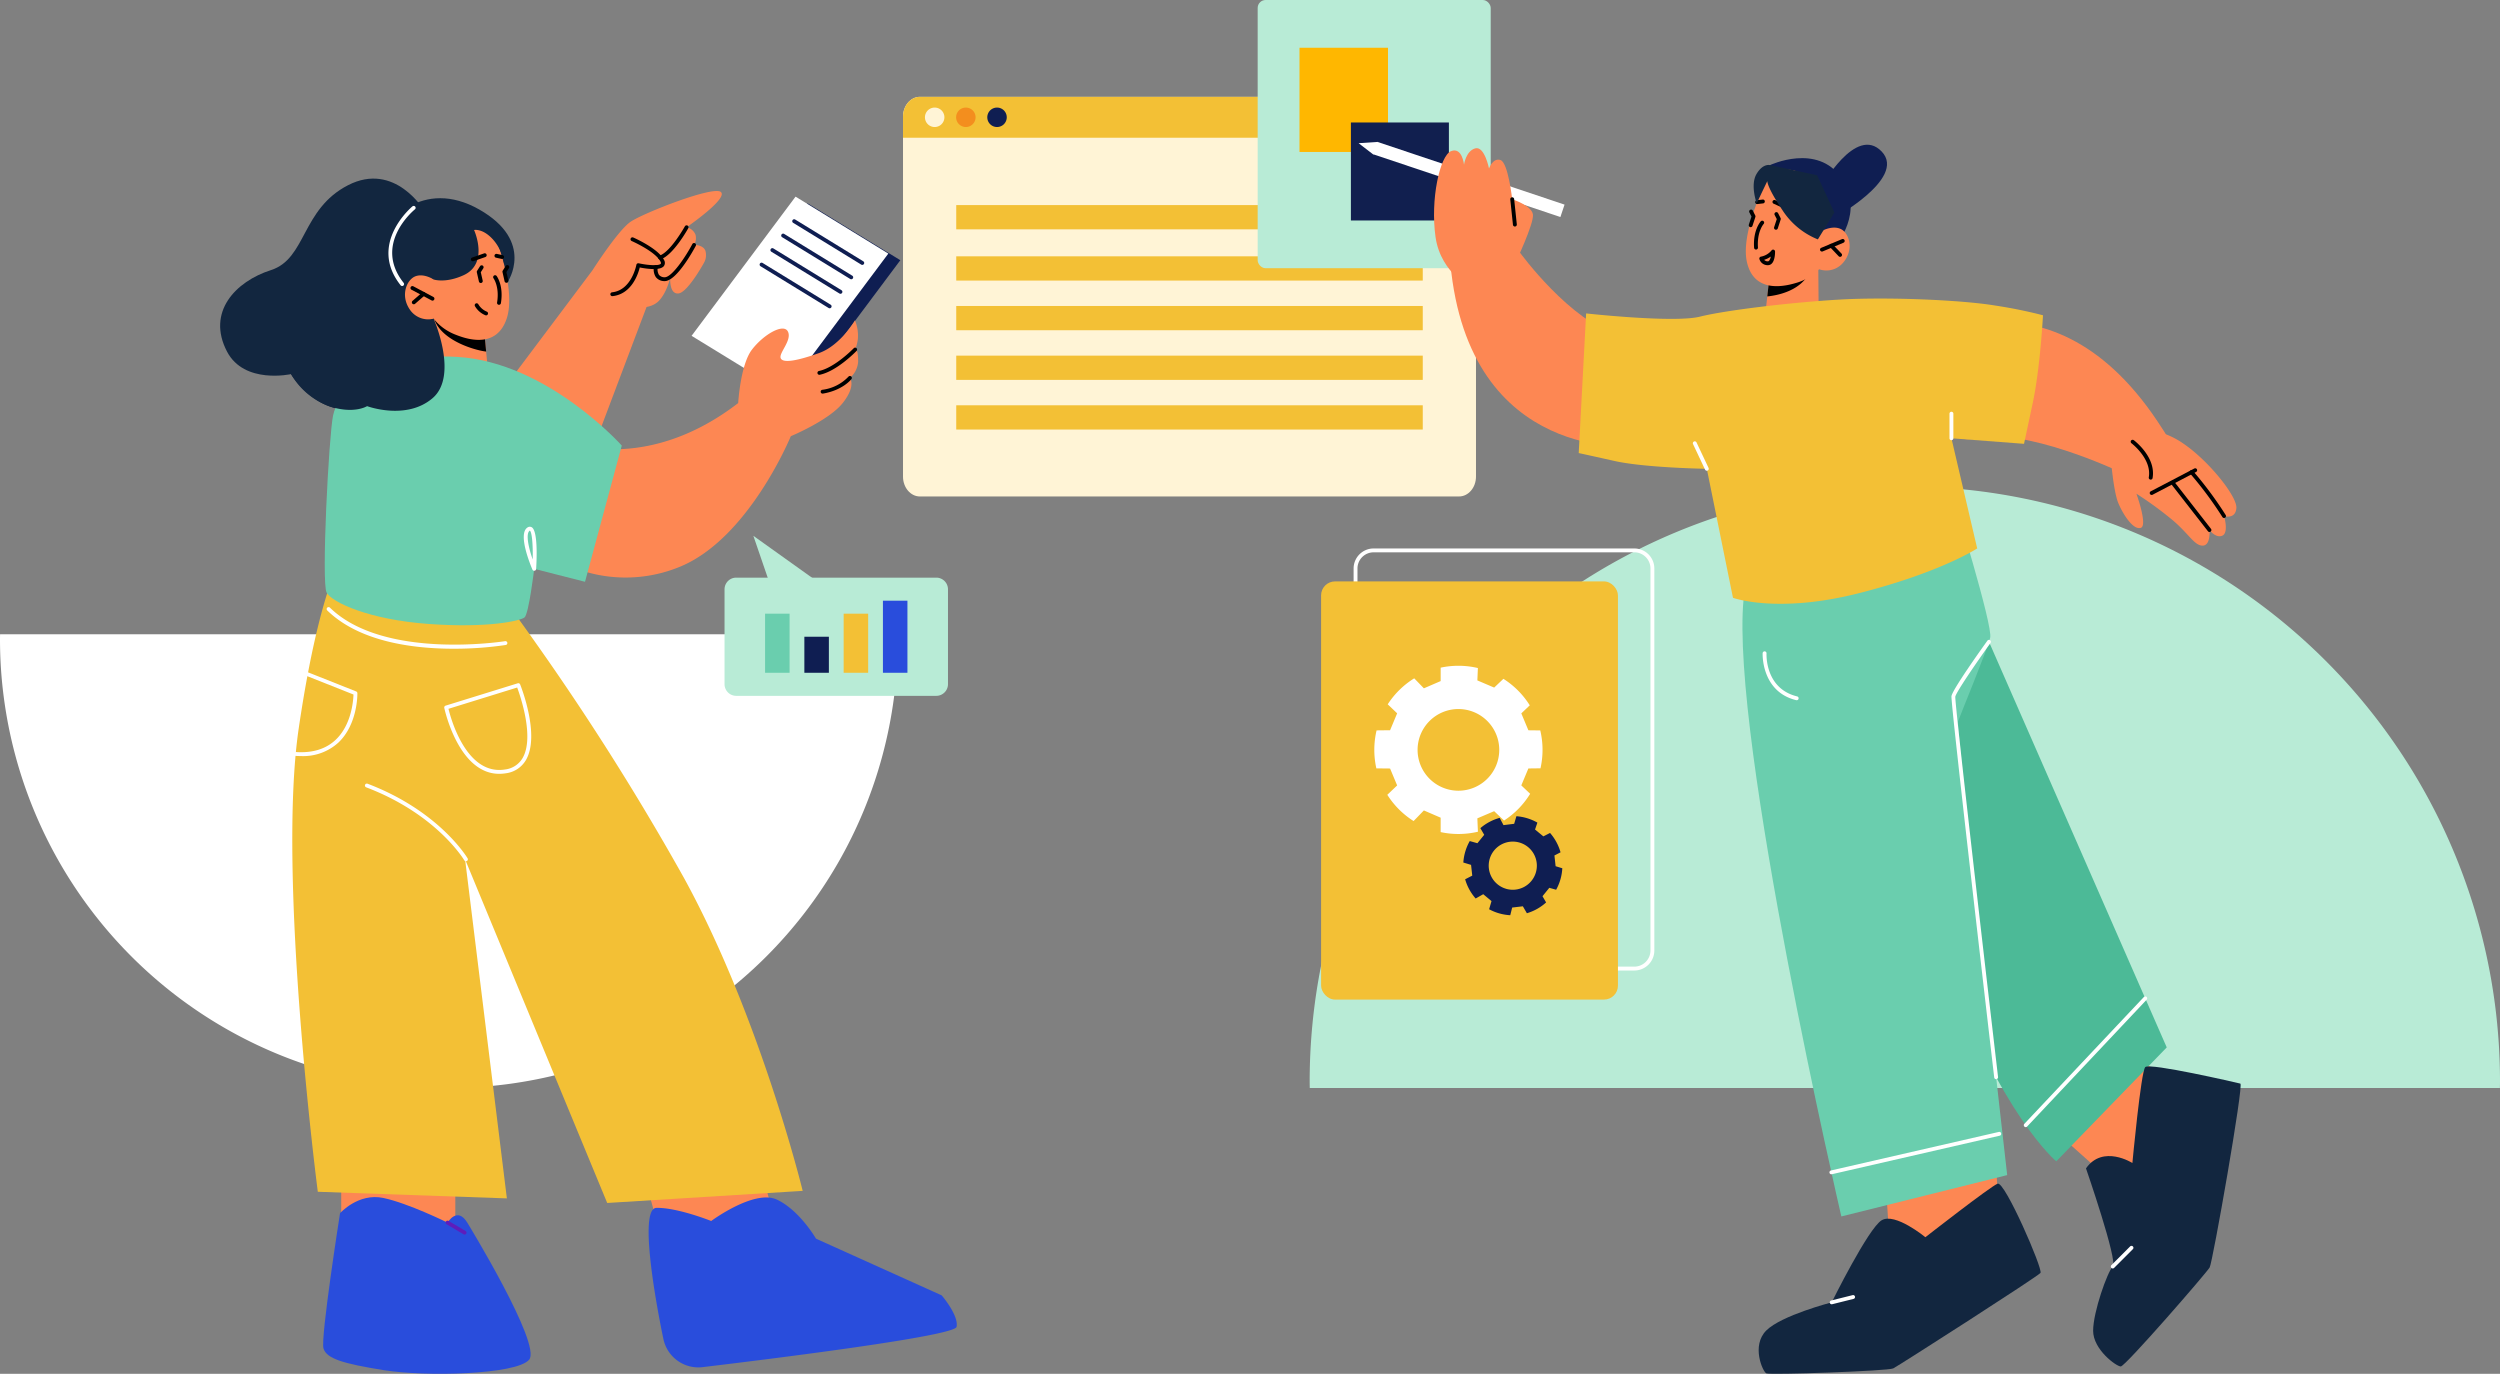 <svg xmlns="http://www.w3.org/2000/svg" xmlns:xlink="http://www.w3.org/1999/xlink" width="610" height="335.201" viewBox="0 0 610 335.201">
  <rect x="0" y="0" width="610" height="335.201" fill="#808080" stroke="none"/>
  <defs>
    <clipPath id="clip-path">
      <rect id="Rectángulo_305296" data-name="Rectángulo 305296" width="290.444" height="146.766" fill="#b8ebd6"/>
    </clipPath>
    <clipPath id="clip-path-2">
      <rect id="Rectángulo_305297" data-name="Rectángulo 305297" width="219.063" height="110.697" fill="#fff"/>
    </clipPath>
  </defs>
  <g id="Grupo_922886" data-name="Grupo 922886" transform="translate(-248.5 -1738.114)">
    <g id="Grupo_922881" data-name="Grupo 922881" transform="translate(858.5 2003.579) rotate(180)" clip-path="url(#clip-path)">
      <path id="Trazado_607560" data-name="Trazado 607560" d="M145.222,146.766A145.221,145.221,0,0,1,0,1.545C0,1.029.014.516.02,0h290.4c.006.516.02,1.029.02,1.545A145.221,145.221,0,0,1,145.222,146.766" transform="translate(0 0)" fill="#b8ebd6"/>
    </g>
    <g id="Grupo_922885" data-name="Grupo 922885" transform="translate(248.5 1892.882)" clip-path="url(#clip-path-2)">
      <path id="Trazado_607561" data-name="Trazado 607561" d="M109.532,110.7A109.531,109.531,0,0,1,0,1.165C0,.776.011.389.015,0H219.048c0,.389.015.776.015,1.165A109.531,109.531,0,0,1,109.532,110.7" transform="translate(0 0)" fill="#fff"/>
    </g>
    <g id="Grupo_922880" data-name="Grupo 922880" transform="translate(302.215 1738.114)">
      <g id="Grupo_922762" data-name="Grupo 922762" transform="translate(268.631 133.824)">
        <g id="Grupo_922758" data-name="Grupo 922758" transform="translate(7.933)">
          <path id="Trazado_607469" data-name="Trazado 607469" d="M614.881-71.416H551.265a4.886,4.886,0,0,1-4.881-4.881v-93.219a4.886,4.886,0,0,1,4.881-4.881h63.616a4.888,4.888,0,0,1,4.883,4.881V-76.3A4.888,4.888,0,0,1,614.881-71.416ZM551.265-173.453a3.941,3.941,0,0,0-3.936,3.936V-76.3a3.941,3.941,0,0,0,3.936,3.936h63.616a3.94,3.94,0,0,0,3.936-3.936v-93.219a3.94,3.94,0,0,0-3.936-3.936Z" transform="translate(-546.384 174.398)" fill="#fff"/>
        </g>
        <g id="Grupo_922759" data-name="Grupo 922759" transform="translate(0 8.038)">
          <rect id="Rectángulo_305281" data-name="Rectángulo 305281" width="72.434" height="102.037" rx="3.405" transform="translate(72.434 102.037) rotate(180)" fill="#f3c035"/>
        </g>
        <g id="Grupo_922760" data-name="Grupo 922760" transform="translate(12.986 28.624)">
          <path id="Trazado_607470" data-name="Trazado 607470" d="M590.833-127.268a20.48,20.48,0,0,0,.5-4.5,20.5,20.5,0,0,0-.552-4.748l-2.9-.031-1.725-4.126,2.064-1.964a20.6,20.6,0,0,0-6.432-6.47l-2.255,2.14-4.1-1.751.127-3.018a20.492,20.492,0,0,0-4.747-.553,20.445,20.445,0,0,0-4.336.461v3.271l-4.093,1.769-2.359-2.438a20.561,20.561,0,0,0-6.466,6.344l2.3,2.193-1.725,4.128-3.293.036a20.556,20.556,0,0,0-.554,4.757,20.506,20.506,0,0,0,.5,4.513l3.347.034,1.725,4.128-2.4,2.287a20.6,20.6,0,0,0,6.412,6.405l2.51-2.592,4.093,1.77v3.517a20.446,20.446,0,0,0,4.336.461,20.572,20.572,0,0,0,4.757-.554l-.137-3.264,4.1-1.748,2.409,2.287a20.567,20.567,0,0,0,6.373-6.528l-2.158-2.052,1.725-4.129Zm-20.023,5.463a9.963,9.963,0,0,1-9.964-9.964,9.963,9.963,0,0,1,9.964-9.962,9.962,9.962,0,0,1,9.962,9.962A9.963,9.963,0,0,1,570.81-121.805Z" transform="translate(-550.287 152.29)" fill="#fff"/>
        </g>
        <g id="Grupo_922761" data-name="Grupo 922761" transform="translate(34.699 65.338)">
          <path id="Trazado_607471" data-name="Trazado 607471" d="M589.71-106a12.112,12.112,0,0,0,1.028-2.464,12.055,12.055,0,0,0,.477-2.777l-1.634-.5-.29-2.619,1.493-.769a12.126,12.126,0,0,0-2.562-4.727l-1.631.835-2.029-1.67.574-1.687a12.018,12.018,0,0,0-2.593-1.1,12.036,12.036,0,0,0-2.529-.46l-.544,1.85-2.608.32-.93-1.77a12.092,12.092,0,0,0-4.712,2.513l.939,1.624L570.5-117.35l-1.868-.526a12.1,12.1,0,0,0-1.1,2.6,12.12,12.12,0,0,0-.467,2.636l1.888.575.29,2.621-1.737.895a12.164,12.164,0,0,0,2.564,4.688l1.85-1.049,2.021,1.681-.585,1.989a12.082,12.082,0,0,0,2.376.981,12.165,12.165,0,0,0,2.784.476l.465-1.87,2.609-.307.983,1.694a12.128,12.128,0,0,0,4.69-2.634l-.881-1.52,1.661-2.048Zm-12.233-.237a5.873,5.873,0,0,1-3.98-7.292,5.872,5.872,0,0,1,7.289-3.979,5.872,5.872,0,0,1,3.98,7.289A5.874,5.874,0,0,1,577.477-106.232Z" transform="translate(-567.057 123.934)" fill="#0f1e52"/>
        </g>
      </g>
      <g id="Grupo_922773" data-name="Grupo 922773" transform="translate(166.618 23.628)">
        <g id="Grupo_922763" data-name="Grupo 922763" transform="translate(0 0)">
          <path id="Trazado_607472" data-name="Trazado 607472" d="M601.275-254.66v87.814c0,2.672-1.85,4.848-4.137,4.848H465.588c-2.271,0-4.121-2.175-4.121-4.848V-254.66c0-2.672,1.85-4.848,4.121-4.848h131.55C599.425-259.508,601.275-257.333,601.275-254.66Z" transform="translate(-461.467 259.508)" fill="#fff4d6"/>
        </g>
        <g id="Grupo_922764" data-name="Grupo 922764" transform="translate(0 0)">
          <path id="Trazado_607473" data-name="Trazado 607473" d="M601.275-254.66v5.139H461.467v-5.139c0-2.672,1.85-4.848,4.121-4.848h131.55C599.425-259.508,601.275-257.333,601.275-254.66Z" transform="translate(-461.467 259.508)" fill="#f3c035"/>
        </g>
        <g id="Grupo_922765" data-name="Grupo 922765" transform="translate(20.567 2.619)">
          <path id="Trazado_607474" data-name="Trazado 607474" d="M482.1-255.11a2.374,2.374,0,0,1-2.375,2.373,2.374,2.374,0,0,1-2.373-2.373,2.374,2.374,0,0,1,2.373-2.375A2.374,2.374,0,0,1,482.1-255.11Z" transform="translate(-477.352 257.485)" fill="#0f1e52"/>
        </g>
        <g id="Grupo_922766" data-name="Grupo 922766" transform="translate(12.96 2.619)">
          <path id="Trazado_607475" data-name="Trazado 607475" d="M476.225-255.11a2.374,2.374,0,0,1-2.373,2.373,2.374,2.374,0,0,1-2.375-2.373,2.374,2.374,0,0,1,2.375-2.375A2.374,2.374,0,0,1,476.225-255.11Z" transform="translate(-471.477 257.485)" fill="#f38e1e"/>
        </g>
        <g id="Grupo_922767" data-name="Grupo 922767" transform="translate(5.354 2.619)">
          <path id="Trazado_607476" data-name="Trazado 607476" d="M470.35-255.11a2.374,2.374,0,0,1-2.373,2.373,2.374,2.374,0,0,1-2.375-2.373,2.374,2.374,0,0,1,2.375-2.375A2.374,2.374,0,0,1,470.35-255.11Z" transform="translate(-465.602 257.485)" fill="#fff4d6"/>
        </g>
        <g id="Grupo_922883" data-name="Grupo 922883" transform="translate(12.989 26.414)">
          <g id="Grupo_922768" data-name="Grupo 922768" transform="translate(0 12.5)">
            <rect id="Rectángulo_305282" data-name="Rectángulo 305282" width="113.83" height="5.918" fill="#f3c035"/>
          </g>
          <g id="Grupo_922769" data-name="Grupo 922769">
            <rect id="Rectángulo_305283" data-name="Rectángulo 305283" width="113.83" height="5.918" fill="#f3c035"/>
          </g>
          <g id="Grupo_922882" data-name="Grupo 922882" transform="translate(0 24.616)">
            <g id="Grupo_922770" data-name="Grupo 922770" transform="translate(0 24.233)">
              <rect id="Rectángulo_305284" data-name="Rectángulo 305284" width="113.83" height="5.918" fill="#f3c035"/>
            </g>
            <rect id="Rectángulo_305285" data-name="Rectángulo 305285" width="113.83" height="5.918" fill="#f3c035"/>
            <g id="Grupo_922772" data-name="Grupo 922772" transform="translate(0 12.117)">
              <rect id="Rectángulo_305286" data-name="Rectángulo 305286" width="113.83" height="5.918" fill="#f3c035"/>
            </g>
          </g>
        </g>
      </g>
      <g id="Grupo_922777" data-name="Grupo 922777" transform="translate(253.157 0)">
        <g id="Grupo_922774" data-name="Grupo 922774">
          <rect id="Rectángulo_305287" data-name="Rectángulo 305287" width="56.863" height="65.447" rx="1.937" fill="#b8ebd6"/>
        </g>
        <g id="Grupo_922775" data-name="Grupo 922775" transform="translate(10.205 11.65)">
          <rect id="Rectángulo_305288" data-name="Rectángulo 305288" width="21.594" height="25.429" fill="#ffb700"/>
        </g>
        <g id="Grupo_922776" data-name="Grupo 922776" transform="translate(22.747 29.886)">
          <rect id="Rectángulo_305289" data-name="Rectángulo 305289" width="23.911" height="23.911" fill="#111f4f"/>
        </g>
      </g>
      <g id="Grupo_922823" data-name="Grupo 922823" transform="translate(277.782 34.61)">
        <g id="Grupo_922778" data-name="Grupo 922778" transform="translate(0 0.026)">
          <path id="Trazado_607477" data-name="Trazado 607477" d="M551.888-251.006l-4.563.3,3.548,2.733S553.535-248.611,551.888-251.006Z" transform="translate(-547.325 251.006)" fill="#fff"/>
        </g>
        <g id="Grupo_922779" data-name="Grupo 922779" transform="translate(128.303 244.541)">
          <path id="Trazado_607478" data-name="Trazado 607478" d="M646.42-57.943l1.472,23.383,20.567,2.286,6.077-12.22-1.328-17.661Z" transform="translate(-646.42 62.155)" fill="#fd8753"/>
        </g>
        <g id="Grupo_922780" data-name="Grupo 922780" transform="translate(168.145 217.94)">
          <path id="Trazado_607479" data-name="Trazado 607479" d="M677.192-60.875l17.483,15.6,16.236-12.83-4.267-12.963L693.285-82.7Z" transform="translate(-677.192 82.7)" fill="#fd8753"/>
        </g>
        <g id="Grupo_922781" data-name="Grupo 922781" transform="translate(133.465 43.9)">
          <path id="Trazado_607480" data-name="Trazado 607480" d="M702.256-180.7s-23.056-10.833-34.922-7.989-16.928-21.728-16.928-21.728,33.92-23.483,61.388,17.467c19.865,29.616-8.022,10.345-8.022,10.345Z" transform="translate(-650.407 217.12)" fill="#fd8753"/>
        </g>
        <g id="Grupo_922782" data-name="Grupo 922782" transform="translate(133.465 117.942)">
          <path id="Trazado_607481" data-name="Trazado 607481" d="M668.98-159.934l45.15,103.015-26.952,27.8S673.588-40.33,660-77.991s-8.753-74.2-8.753-74.2Z" transform="translate(-650.407 159.934)" fill="#4cba97"/>
        </g>
        <g id="Grupo_922783" data-name="Grupo 922783" transform="translate(112.84 0.703)">
          <path id="Trazado_607482" data-name="Trazado 607482" d="M636.714-232.072s18.89-10.085,12.568-16.741-14.805,8.723-14.805,8.723Z" transform="translate(-634.477 250.483)" fill="#0f1e52"/>
        </g>
        <g id="Grupo_922785" data-name="Grupo 922785" transform="translate(100.368 3.973)">
          <g id="Grupo_922784" data-name="Grupo 922784">
            <path id="Trazado_607483" data-name="Trazado 607483" d="M624.844-246.25s11.513-5.457,17.462,3.14c5.776,8.347-1.448,16.471-1.448,16.471L627.22-238.111Z" transform="translate(-624.844 247.958)" fill="#0f1e52"/>
          </g>
        </g>
        <g id="Grupo_922787" data-name="Grupo 922787" transform="translate(99.173 30.212)">
          <g id="Grupo_922786" data-name="Grupo 922786">
            <path id="Trazado_607484" data-name="Trazado 607484" d="M636.91-227.692l.082,9.668s-1.721,2.794-7.372,3.3c-4.211.378-5.7-.562-5.7-.562l.546-4.9.539-4.779L635.2-227.3Z" transform="translate(-623.921 227.692)" fill="#fd8753"/>
          </g>
        </g>
        <g id="Grupo_922789" data-name="Grupo 922789" transform="translate(99.719 30.606)">
          <g id="Grupo_922788" data-name="Grupo 922788">
            <path id="Trazado_607485" data-name="Trazado 607485" d="M635.075-227.388a3.182,3.182,0,0,1-.273.935c-2.122,4.848-8.027,5.939-10.459,6.177l.539-4.779Z" transform="translate(-624.343 227.388)"/>
          </g>
        </g>
        <g id="Grupo_922791" data-name="Grupo 922791" transform="translate(94.484 6.828)">
          <g id="Grupo_922790" data-name="Grupo 922790">
            <path id="Trazado_607486" data-name="Trazado 607486" d="M625.038-242.443s-6.061,12.112-4.472,19.178,7.991,6.3,11.857,5.151a12.577,12.577,0,0,0,5.749-3.384,5.359,5.359,0,0,0,6.027-1.788c2.543-3.173,1.279-7.036-.7-8.009s-4.463.364-4.463.364l2.074-3.5S634.123-253.155,625.038-242.443Z" transform="translate(-620.3 245.752)" fill="#fd8753"/>
          </g>
        </g>
        <g id="Grupo_922792" data-name="Grupo 922792" transform="translate(96.469 19.242)">
          <path id="Trazado_607487" data-name="Trazado 607487" d="M622.339-229.122a.473.473,0,0,1-.473-.439c-.3-4.28,1.558-6.365,1.635-6.452a.472.472,0,0,1,.665-.03.472.472,0,0,1,.034.666c-.017.018-1.665,1.9-1.391,5.75a.472.472,0,0,1-.439.5Z" transform="translate(-621.833 236.165)"/>
        </g>
        <g id="Grupo_922793" data-name="Grupo 922793" transform="translate(112.589 23.703)">
          <path id="Trazado_607488" data-name="Trazado 607488" d="M634.757-229.652a.471.471,0,0,1-.436-.29.47.47,0,0,1,.254-.618l5.07-2.123a.471.471,0,0,1,.618.254.47.47,0,0,1-.254.618l-5.07,2.122A.456.456,0,0,1,634.757-229.652Z" transform="translate(-634.284 232.719)"/>
        </g>
        <g id="Grupo_922794" data-name="Grupo 922794" transform="translate(114.872 24.87)">
          <path id="Trazado_607489" data-name="Trazado 607489" d="M638.659-228.628a.468.468,0,0,1-.343-.146l-2.138-2.245a.473.473,0,0,1,.014-.668.473.473,0,0,1,.67.017L639-229.425a.471.471,0,0,1-.016.668A.471.471,0,0,1,638.659-228.628Z" transform="translate(-636.047 231.818)"/>
        </g>
        <g id="Grupo_922795" data-name="Grupo 922795" transform="translate(97.78 26.296)">
          <path id="Trazado_607490" data-name="Trazado 607490" d="M624.93-226.916a2.082,2.082,0,0,1-2.069-1.508.468.468,0,0,1,.063-.375.482.482,0,0,1,.321-.207,4.371,4.371,0,0,0,2.582-1.515.469.469,0,0,1,.523-.173.474.474,0,0,1,.333.44c0,.211.022,2.094-.786,2.925a1.319,1.319,0,0,1-.953.414Zm-.908-1.31a1.116,1.116,0,0,0,.917.365.372.372,0,0,0,.281-.128,2.109,2.109,0,0,0,.414-1.029A5.656,5.656,0,0,1,624.022-228.226Z" transform="translate(-622.846 230.717)"/>
        </g>
        <g id="Grupo_922796" data-name="Grupo 922796" transform="translate(101.365 17.155)">
          <path id="Trazado_607491" data-name="Trazado 607491" d="M626.088-233.486a.487.487,0,0,1-.147-.023.472.472,0,0,1-.3-.6l.645-1.974-.517-1.009a.473.473,0,0,1,.207-.636.472.472,0,0,1,.636.206l.6,1.183a.473.473,0,0,1,.027.361l-.706,2.162A.473.473,0,0,1,626.088-233.486Z" transform="translate(-625.615 237.776)"/>
        </g>
        <g id="Grupo_922797" data-name="Grupo 922797" transform="translate(95.195 16.531)">
          <path id="Trazado_607492" data-name="Trazado 607492" d="M621.322-233.968a.486.486,0,0,1-.146-.023.473.473,0,0,1-.3-.6l.645-1.976L621-237.572a.47.47,0,0,1,.206-.634.472.472,0,0,1,.636.2l.6,1.183a.473.473,0,0,1,.029.361l-.706,2.162A.473.473,0,0,1,621.322-233.968Z" transform="translate(-620.849 238.259)"/>
        </g>
        <g id="Grupo_922798" data-name="Grupo 922798" transform="translate(96.773 14.074)">
          <path id="Trazado_607493" data-name="Trazado 607493" d="M622.541-239.045a.473.473,0,0,1-.47-.417.473.473,0,0,1,.414-.524l1.4-.164a.462.462,0,0,1,.524.414.472.472,0,0,1-.413.524l-1.4.164A.419.419,0,0,1,622.541-239.045Z" transform="translate(-622.068 240.156)"/>
        </g>
        <g id="Grupo_922799" data-name="Grupo 922799" transform="translate(21.962 13.108)">
          <path id="Trazado_607494" data-name="Trazado 607494" d="M581.721-226.961S594-210.074,605.782-206.89s4.458,27.182,4.458,27.182-41.023,4.375-45.531-44.728c-3.26-35.512,13.464-2.525,13.464-2.525Z" transform="translate(-564.287 240.902)" fill="#fd8753"/>
        </g>
        <g id="Grupo_922800" data-name="Grupo 922800" transform="translate(100.992 14.187)">
          <path id="Trazado_607495" data-name="Trazado 607495" d="M628.584-237.854a.482.482,0,0,1-.2-.043l-2.784-1.27a.472.472,0,0,1-.234-.625.473.473,0,0,1,.627-.234l2.784,1.27a.471.471,0,0,1,.234.625A.474.474,0,0,1,628.584-237.854Z" transform="translate(-625.326 240.069)"/>
        </g>
        <g id="Grupo_922801" data-name="Grupo 922801" transform="translate(93.659 85.715)">
          <path id="Trazado_607496" data-name="Trazado 607496" d="M671.128-183.727s9.678,31.254,8.987,34.168-7.371,19.054-7.832,20.4S684.262-18.424,684.262-18.424L643.795-8.337S616.644-125.073,619.94-158.921,671.128-183.727,671.128-183.727Z" transform="translate(-619.663 184.824)" fill="#6aceae"/>
        </g>
        <g id="Grupo_922802" data-name="Grupo 922802" transform="translate(3.547 0)">
          <rect id="Rectángulo_305290" data-name="Rectángulo 305290" width="3.193" height="48.191" transform="translate(46.706 15.317) rotate(108.533)" fill="#fff"/>
        </g>
        <g id="Grupo_922804" data-name="Grupo 922804" transform="translate(96.398 5.646)">
          <g id="Grupo_922803" data-name="Grupo 922803">
            <path id="Trazado_607497" data-name="Trazado 607497" d="M637.442-228.51a18.429,18.429,0,0,1-8.686-7.2c-3.788-5.639-3.649-7.033-3.649-7.033l-2.591,5.425s-1.62-4.437-.058-7.12,3.29-2.2,3.29-2.2l11.506,2.468,4.221,9.1Z" transform="translate(-621.778 246.666)" fill="#12263f"/>
          </g>
        </g>
        <g id="Grupo_922805" data-name="Grupo 922805" transform="translate(53.713 38.233)">
          <path id="Trazado_607498" data-name="Trazado 607498" d="M590.615-217.865s21.437,2.369,27.756.79,22.369-3.5,34.2-4.174,29.771.113,37.895,1.467a115.1,115.1,0,0,1,11.622,2.369s-.677,12.862-2.482,21.325-2.144,10.041-2.144,10.041L679.749-187.4l6.287,26.878s-8.883,5.842-28.854,10.919-30.735,1.129-30.735,1.129l-6.386-31.479s-15.006-.225-22.565-1.918-8.688-1.919-8.688-1.919Z" transform="translate(-588.81 221.497)" fill="#f3c035"/>
        </g>
        <g id="Grupo_922806" data-name="Grupo 922806" transform="translate(18.407 1.541)">
          <path id="Trazado_607499" data-name="Trazado 607499" d="M581.378-221.8s4.576-9.63,4.3-11.838-5.064-3.734-5.064-3.734-.979-8.883-2.83-9.557-2.83,2.048-2.83,2.048-1.089-5.553-3.374-4.9-2.722,3.984-2.722,3.984-.436-4.383-3.158-3.312-5.1,11.782-3.79,20.962,9.45,12.826,9.45,12.826Z" transform="translate(-561.542 249.836)" fill="#fd8753"/>
        </g>
        <g id="Grupo_922807" data-name="Grupo 922807" transform="translate(37.008 13.528)">
          <path id="Trazado_607500" data-name="Trazado 607500" d="M577.033-233.443a.476.476,0,0,1-.47-.423l-.652-6.189a.474.474,0,0,1,.421-.519.474.474,0,0,1,.521.421l.652,6.189a.474.474,0,0,1-.422.519Z" transform="translate(-575.908 240.578)"/>
        </g>
        <g id="Grupo_922808" data-name="Grupo 922808" transform="translate(183.528 70.078)">
          <path id="Trazado_607501" data-name="Trazado 607501" d="M689.073-189.995s.615,8.354,1.9,11.3,3.616,6.419,5.407,5.913-1.053-8.347-1.053-8.347a88.854,88.854,0,0,1,9.061,6.637c3.871,3.356,5.172,6.087,7.144,6.032s1.627-3.8,1.627-3.8,1.573,2.1,3.163,1.357.4-4.774.4-4.774,2.766.9,3-1.928-6.69-11.488-12.892-15.72a19.466,19.466,0,0,0-12.159-3.539Z" transform="translate(-689.073 196.902)" fill="#fd8753"/>
        </g>
        <g id="Grupo_922809" data-name="Grupo 922809" transform="translate(193.037 79.65)">
          <path id="Trazado_607502" data-name="Trazado 607502" d="M696.89-183a.471.471,0,0,1-.418-.254.472.472,0,0,1,.2-.637l10.622-5.561a.473.473,0,0,1,.638.2.474.474,0,0,1-.2.638l-10.622,5.56A.467.467,0,0,1,696.89-183Z" transform="translate(-696.417 189.509)"/>
        </g>
        <g id="Grupo_922810" data-name="Grupo 922810" transform="translate(202.749 80.126)">
          <path id="Trazado_607503" data-name="Trazado 607503" d="M712.344-177.488a.474.474,0,0,1-.4-.221,89.582,89.582,0,0,0-7.9-10.639.472.472,0,0,1,.028-.668.471.471,0,0,1,.667.03,90.187,90.187,0,0,1,8,10.775.472.472,0,0,1-.148.651A.47.47,0,0,1,712.344-177.488Z" transform="translate(-703.918 189.141)"/>
        </g>
        <g id="Grupo_922811" data-name="Grupo 922811" transform="translate(198.307 82.918)">
          <path id="Trazado_607504" data-name="Trazado 607504" d="M709.794-174.707a.468.468,0,0,1-.373-.183l-8.833-11.332a.472.472,0,0,1,.082-.663.473.473,0,0,1,.664.083l8.833,11.332a.472.472,0,0,1-.083.663A.469.469,0,0,1,709.794-174.707Z" transform="translate(-700.488 186.984)"/>
        </g>
        <g id="Grupo_922812" data-name="Grupo 922812" transform="translate(188.4 72.698)">
          <path id="Trazado_607505" data-name="Trazado 607505" d="M697.711-185.154a.444.444,0,0,1-.082-.008.473.473,0,0,1-.385-.546c.781-4.5-4.17-8.281-4.22-8.32a.473.473,0,0,1-.1-.662.474.474,0,0,1,.662-.093c.224.167,5.465,4.165,4.585,9.237A.472.472,0,0,1,697.711-185.154Z" transform="translate(-692.836 194.878)"/>
        </g>
        <g id="Grupo_922813" data-name="Grupo 922813" transform="translate(97.616 254.193)">
          <path id="Trazado_607506" data-name="Trazado 607506" d="M663.4-41.622s-7.4-6.1-10.669-4.137-12.193,20.031-12.193,20.031-12.259,3.166-15.961,6.867-.87,10.015,0,10.45,29.677-.553,30.983-1.205,35.273-22.426,35.925-23.3-8.708-22.426-10.451-21.774S663.4-41.622,663.4-41.622Z" transform="translate(-622.719 54.7)" fill="#12263f"/>
        </g>
        <g id="Grupo_922814" data-name="Grupo 922814" transform="translate(177.484 225.598)">
          <path id="Trazado_607507" data-name="Trazado 607507" d="M684.405-51.911s7.838,22.644,6.532,23.95-4.789,11.1-4.789,15.677,5.661,8.708,6.75,8.708,20.95-22.861,21.688-24.168,8.358-44.634,7.487-44.851-22.149-5.145-23.206-4.025-3.14,23.4-3.14,23.4S688.543-57.79,684.405-51.911Z" transform="translate(-684.405 76.786)" fill="#12263f"/>
        </g>
        <g id="Grupo_922815" data-name="Grupo 922815" transform="translate(183.544 269.379)">
          <path id="Trazado_607508" data-name="Trazado 607508" d="M689.557-37.455a.475.475,0,0,1-.334-.139.474.474,0,0,1,0-.668l4.573-4.572a.472.472,0,0,1,.667,0,.471.471,0,0,1,0,.668l-4.572,4.572A.47.47,0,0,1,689.557-37.455Z" transform="translate(-689.086 42.972)" fill="#fff"/>
        </g>
        <g id="Grupo_922816" data-name="Grupo 922816" transform="translate(114.961 281.385)">
          <path id="Trazado_607509" data-name="Trazado 607509" d="M636.588-31.445a.472.472,0,0,1-.458-.357.47.47,0,0,1,.343-.572l5.224-1.306a.465.465,0,0,1,.572.342.471.471,0,0,1-.342.574L636.7-31.459A.5.5,0,0,1,636.588-31.445Z" transform="translate(-636.115 33.698)" fill="#fff"/>
        </g>
        <g id="Grupo_922817" data-name="Grupo 922817" transform="translate(144.657 121.517)">
          <path id="Trazado_607510" data-name="Trazado 607510" d="M669.954-49.982a.474.474,0,0,1-.47-.419c-1.091-9.355-10.662-91.447-10.429-93.032.234-1.6,7.345-11.562,8.768-13.542a.47.47,0,0,1,.659-.107.471.471,0,0,1,.107.659c-3.242,4.512-8.443,12.068-8.6,13.127-.111,1.743,6.777,61.457,10.433,92.786a.473.473,0,0,1-.414.524A.4.4,0,0,1,669.954-49.982Z" transform="translate(-659.051 157.172)" fill="#fff"/>
        </g>
        <g id="Grupo_922818" data-name="Grupo 922818" transform="translate(98.584 124.319)">
          <path id="Trazado_607511" data-name="Trazado 607511" d="M631.772-143.081a.466.466,0,0,1-.111-.013c-8.575-2.087-8.2-11.373-8.191-11.468a.472.472,0,0,1,.5-.447.47.47,0,0,1,.447.495c-.017.351-.335,8.6,7.471,10.5a.471.471,0,0,1,.347.57A.472.472,0,0,1,631.772-143.081Z" transform="translate(-623.466 155.008)" fill="#fff"/>
        </g>
        <g id="Grupo_922819" data-name="Grupo 922819" transform="translate(162.31 208.52)">
          <path id="Trazado_607512" data-name="Trazado 607512" d="M673.157-58.083a.472.472,0,0,1-.324-.129.474.474,0,0,1-.021-.668l29.164-30.947a.473.473,0,0,1,.667-.021.473.473,0,0,1,.021.668L673.5-58.233A.468.468,0,0,1,673.157-58.083Z" transform="translate(-672.685 89.975)" fill="#fff"/>
        </g>
        <g id="Grupo_922820" data-name="Grupo 922820" transform="translate(114.887 241.562)">
          <path id="Trazado_607513" data-name="Trazado 607513" d="M636.531-54.1a.474.474,0,0,1-.461-.366.474.474,0,0,1,.355-.566l40.963-9.405a.461.461,0,0,1,.566.353.473.473,0,0,1-.354.567l-40.963,9.405A.437.437,0,0,1,636.531-54.1Z" transform="translate(-636.058 64.456)" fill="#fff"/>
        </g>
        <g id="Grupo_922821" data-name="Grupo 922821" transform="translate(81.558 73.076)">
          <path id="Trazado_607514" data-name="Trazado 607514" d="M613.724-187.414a.476.476,0,0,1-.427-.271l-2.935-6.228a.473.473,0,0,1,.225-.629.477.477,0,0,1,.629.225l2.935,6.228a.473.473,0,0,1-.225.629A.483.483,0,0,1,613.724-187.414Z" transform="translate(-610.316 194.586)" fill="#fff"/>
        </g>
        <g id="Grupo_922822" data-name="Grupo 922822" transform="translate(144.179 65.854)">
          <path id="Trazado_607515" data-name="Trazado 607515" d="M659.155-193.216a.474.474,0,0,1-.473-.473v-6a.473.473,0,0,1,.473-.473.473.473,0,0,1,.473.473v6A.474.474,0,0,1,659.155-193.216Z" transform="translate(-658.682 200.164)" fill="#fff"/>
        </g>
      </g>
      <g id="Grupo_922879" data-name="Grupo 922879" transform="translate(0 43.579)">
        <g id="Grupo_922871" data-name="Grupo 922871">
          <g id="Grupo_922824" data-name="Grupo 922824" transform="translate(29.541 235.562)">
            <path id="Trazado_607516" data-name="Trazado 607516" d="M383.439-55.3v21.9H355.6V-62.162Z" transform="translate(-355.596 62.162)" fill="#fd8753"/>
          </g>
          <g id="Grupo_922825" data-name="Grupo 922825" transform="translate(101.177 234.233)">
            <path id="Trazado_607517" data-name="Trazado 607517" d="M439.613-63.189l5.838,21.113L418.59-34.65l-7.666-27.723Z" transform="translate(-410.924 63.189)" fill="#fd8753"/>
          </g>
          <g id="Grupo_922826" data-name="Grupo 922826">
            <path id="Trazado_607518" data-name="Trazado 607518" d="M382.55-236.328s-7.142-12.014-18.552-6.166-10.16,17.948-18.822,20.722-15.752,10.245-10.719,19.878c4.211,8.059,15.616,5.5,15.616,5.5s7.09,12.076,19.624,7.947,18.251-10.64,16.939-21.031S382.55-236.328,382.55-236.328Z" transform="translate(-332.78 244.099)" fill="#12263f"/>
          </g>
          <g id="Grupo_922827" data-name="Grupo 922827" transform="translate(39.386 4.786)">
            <path id="Trazado_607519" data-name="Trazado 607519" d="M393.965-219.962s6.774-9.894-6.94-17.693-23.708,2.894-23.822,8.641,3.157,8.409,3.157,8.409-1.278,12.449,10.683,11.594S393.965-219.962,393.965-219.962Z" transform="translate(-363.2 240.402)" fill="#12263f"/>
          </g>
          <g id="Grupo_922829" data-name="Grupo 922829" transform="translate(51.832 34.18)">
            <g id="Grupo_922828" data-name="Grupo 922828">
              <path id="Trazado_607520" data-name="Trazado 607520" d="M373.065-217.7l-.253,10.059s1.741,2.936,7.614,3.562c4.374.467,5.939-.486,5.939-.486l-.483-5.109-.478-4.983-10.568-2.6Z" transform="translate(-372.812 217.7)" fill="#fd8753"/>
            </g>
          </g>
          <g id="Grupo_922831" data-name="Grupo 922831" transform="translate(52.114 33.701)">
            <g id="Grupo_922830" data-name="Grupo 922830">
              <path id="Trazado_607521" data-name="Trazado 607521" d="M373.03-218.07a3.338,3.338,0,0,0,.268.978c2.125,5.082,9.994,7.236,12.52,7.528l-.478-4.983Z" transform="translate(-373.03 218.07)"/>
            </g>
          </g>
          <g id="Grupo_922833" data-name="Grupo 922833" transform="translate(45.099 10.47)">
            <g id="Grupo_922832" data-name="Grupo 922832">
              <path id="Trazado_607522" data-name="Trazado 607522" d="M389.755-232.132s4.963,12.744,2.706,19.7-8.622,5.587-12.4,4.071A12.7,12.7,0,0,1,374.6-212.3a5.412,5.412,0,0,1-5.892-2.36c-2.261-3.427-.631-7.194,1.451-7.986s4.453.781,4.453.781l-1.758-3.716S381.62-243.749,389.755-232.132Z" transform="translate(-367.612 236.013)" fill="#fd8753"/>
            </g>
          </g>
          <g id="Grupo_922834" data-name="Grupo 922834" transform="translate(66.615 23.575)">
            <path id="Trazado_607523" data-name="Trazado 607523" d="M385.652-218.674a.543.543,0,0,1-.078-.005.473.473,0,0,1-.388-.544c.634-3.844-.848-5.892-.862-5.912a.476.476,0,0,1,.095-.662.473.473,0,0,1,.66.092c.07.095,1.744,2.362,1.04,6.636A.472.472,0,0,1,385.652-218.674Z" transform="translate(-384.23 225.891)"/>
          </g>
          <g id="Grupo_922835" data-name="Grupo 922835" transform="translate(46.447 26.228)">
            <path id="Trazado_607524" data-name="Trazado 607524" d="M374.025-220.291a.47.47,0,0,1-.223-.056l-4.9-2.606a.473.473,0,0,1-.2-.64.477.477,0,0,1,.64-.2l4.9,2.608a.472.472,0,0,1,.194.638A.47.47,0,0,1,374.025-220.291Z" transform="translate(-368.653 223.842)"/>
          </g>
          <g id="Grupo_922836" data-name="Grupo 922836" transform="translate(46.782 27.66)">
            <path id="Trazado_607525" data-name="Trazado 607525" d="M369.383-219.732a.471.471,0,0,1-.356-.162.474.474,0,0,1,.045-.667l2.359-2.057a.472.472,0,0,1,.668.045.474.474,0,0,1-.045.667l-2.359,2.057A.473.473,0,0,1,369.383-219.732Z" transform="translate(-368.912 222.736)"/>
          </g>
          <g id="Grupo_922837" data-name="Grupo 922837" transform="translate(45.714 7.92)">
            <path id="Trazado_607526" data-name="Trazado 607526" d="M391.584-225.24a10.756,10.756,0,0,0-2.6-5.762c-2.525-2.826-4.657-2.359-4.657-2.359s3.722,8.153-2.544,11.026c-4.458,2.043-7.313,1.05-7.313,1.05l-6.381-6.334,12.694-10.307S392.352-239.55,391.584-225.24Z" transform="translate(-368.087 237.982)" fill="#12263f"/>
          </g>
          <g id="Grupo_922838" data-name="Grupo 922838" transform="translate(62.112 30.419)">
            <path id="Trazado_607527" data-name="Trazado 607527" d="M383.532-217.65a.485.485,0,0,1-.153-.026,5.243,5.243,0,0,1-2.561-2.215.472.472,0,0,1,.167-.647.473.473,0,0,1,.646.166,4.306,4.306,0,0,0,2.055,1.8.472.472,0,0,1,.293.6A.473.473,0,0,1,383.532-217.65Z" transform="translate(-380.752 220.605)"/>
          </g>
          <g id="Grupo_922839" data-name="Grupo 922839" transform="translate(62.621 21.156)">
            <path id="Trazado_607528" data-name="Trazado 607528" d="M382.124-223.442a.471.471,0,0,1-.46-.368l-.508-2.24a.476.476,0,0,1,.061-.357l.719-1.133a.473.473,0,0,1,.653-.145.473.473,0,0,1,.146.651l-.614.967.464,2.048a.471.471,0,0,1-.356.565A.483.483,0,0,1,382.124-223.442Z" transform="translate(-381.145 227.759)"/>
          </g>
          <g id="Grupo_922840" data-name="Grupo 922840" transform="translate(68.882 21.103)">
            <path id="Trazado_607529" data-name="Trazado 607529" d="M386.96-223.482a.471.471,0,0,1-.46-.369l-.508-2.239a.474.474,0,0,1,.061-.357l.719-1.133a.473.473,0,0,1,.653-.146.475.475,0,0,1,.146.653l-.614.967.464,2.047a.473.473,0,0,1-.356.566A.484.484,0,0,1,386.96-223.482Z" transform="translate(-385.981 227.8)"/>
          </g>
          <g id="Grupo_922841" data-name="Grupo 922841" transform="translate(66.94 18.367)">
            <path id="Trazado_607530" data-name="Trazado 607530" d="M386.343-228.673a.428.428,0,0,1-.1-.01l-1.391-.3a.472.472,0,0,1-.362-.561.471.471,0,0,1,.561-.364l1.389.3a.471.471,0,0,1,.363.561A.47.47,0,0,1,386.343-228.673Z" transform="translate(-384.481 229.913)"/>
          </g>
          <g id="Grupo_922848" data-name="Grupo 922848" transform="translate(115.032 4.406)">
            <g id="Grupo_922842" data-name="Grupo 922842" transform="translate(2.927 1.619)">
              <path id="Trazado_607531" data-name="Trazado 607531" d="M423.886-205.489,446.523-191.6l25.368-33.957-22.637-13.886Z" transform="translate(-423.886 239.446)" fill="#0f1e52"/>
            </g>
            <g id="Grupo_922843" data-name="Grupo 922843">
              <path id="Trazado_607532" data-name="Trazado 607532" d="M421.625-206.739l22.637,13.886L469.63-226.81,446.993-240.7Z" transform="translate(-421.625 240.696)" fill="#fff"/>
            </g>
            <g id="Grupo_922884" data-name="Grupo 922884" transform="translate(16.602 5.512)">
              <g id="Grupo_922844" data-name="Grupo 922844" transform="translate(7.96)">
                <path id="Trazado_607533" data-name="Trazado 607533" d="M457.682-225.3a.476.476,0,0,1-.247-.069L440.82-235.564a.474.474,0,0,1-.155-.65.469.469,0,0,1,.649-.155l16.614,10.192a.471.471,0,0,1,.155.65A.468.468,0,0,1,457.682-225.3Z" transform="translate(-440.595 236.44)" fill="#0f1e52"/>
              </g>
              <g id="Grupo_922845" data-name="Grupo 922845" transform="translate(5.267 3.507)">
                <path id="Trazado_607534" data-name="Trazado 607534" d="M455.6-222.594a.465.465,0,0,1-.247-.07L438.74-232.855a.474.474,0,0,1-.155-.65.469.469,0,0,1,.649-.155l16.616,10.191a.472.472,0,0,1,.155.65A.47.47,0,0,1,455.6-222.594Z" transform="translate(-438.515 233.731)" fill="#0f1e52"/>
              </g>
              <g id="Grupo_922846" data-name="Grupo 922846" transform="translate(2.637 7.052)">
                <path id="Trazado_607535" data-name="Trazado 607535" d="M453.571-219.857a.476.476,0,0,1-.247-.069l-16.614-10.192a.473.473,0,0,1-.155-.65.471.471,0,0,1,.649-.155l16.614,10.191a.472.472,0,0,1,.155.65A.467.467,0,0,1,453.571-219.857Z" transform="translate(-436.484 230.993)" fill="#0f1e52"/>
              </g>
              <g id="Grupo_922847" data-name="Grupo 922847" transform="translate(0 10.592)">
                <path id="Trazado_607536" data-name="Trazado 607536" d="M451.534-217.122a.464.464,0,0,1-.246-.07l-16.614-10.191a.471.471,0,0,1-.155-.65.469.469,0,0,1,.649-.155L451.781-218a.473.473,0,0,1,.155.65A.467.467,0,0,1,451.534-217.122Z" transform="translate(-434.448 228.259)" fill="#0f1e52"/>
              </g>
            </g>
          </g>
          <g id="Grupo_922849" data-name="Grupo 922849" transform="translate(66.328 22.346)">
            <path id="Trazado_607537" data-name="Trazado 607537" d="M408.548-226.84l-24.54,32.691,23.565,13.77,15.253-40.4Z" transform="translate(-384.008 226.84)" fill="#fd8753"/>
          </g>
          <g id="Grupo_922850" data-name="Grupo 922850" transform="translate(61.175 18.217)">
            <path id="Trazado_607538" data-name="Trazado 607538" d="M380.5-228.069a.472.472,0,0,1-.445-.317.473.473,0,0,1,.29-.6L383.262-230a.473.473,0,0,1,.6.29.472.472,0,0,1-.29.6l-2.917,1.016A.5.5,0,0,1,380.5-228.069Z" transform="translate(-380.028 230.029)"/>
          </g>
          <g id="Grupo_922851" data-name="Grupo 922851" transform="translate(81.379 34.592)">
            <path id="Trazado_607539" data-name="Trazado 607539" d="M440.657-197.207s.528-9.322,3.342-13.015,7.739-6.562,8.794-4.424-2.286,5.231-1.76,6.5,4.046.631,9.322-1.249,8.793-7.985,8.793-7.985a9.657,9.657,0,0,1,.7,4.617A10.275,10.275,0,0,1,468.8-209.4s1.12-2.534,1.126,2.1a5.7,5.7,0,0,1-2.007,3.955s1.583,1.911-1.758,6.132-12.663,8.09-12.663,8.09-10.376,25.325-27.436,32.009a34.681,34.681,0,0,1-30.427-2.287l5.276-27.788S419.2-180.676,440.657-197.207Z" transform="translate(-395.633 217.382)" fill="#fd8753"/>
          </g>
          <g id="Grupo_922852" data-name="Grupo 922852" transform="translate(145.738 41.242)">
            <path id="Trazado_607540" data-name="Trazado 607540" d="M445.813-205.614a.471.471,0,0,1-.462-.375.471.471,0,0,1,.365-.558c3.9-.818,8.439-5.507,8.486-5.553a.473.473,0,0,1,.667-.014.471.471,0,0,1,.013.668c-.194.2-4.787,4.946-8.971,5.822A.419.419,0,0,1,445.813-205.614Z" transform="translate(-445.34 212.246)"/>
          </g>
          <g id="Grupo_922853" data-name="Grupo 922853" transform="translate(146.529 48.162)">
            <path id="Trazado_607541" data-name="Trazado 607541" d="M446.423-202.595a.472.472,0,0,1-.465-.394.471.471,0,0,1,.387-.544,10.573,10.573,0,0,0,6.368-3.186.469.469,0,0,1,.66-.083.47.47,0,0,1,.087.66c-.087.111-2.147,2.727-6.958,3.54A.417.417,0,0,1,446.423-202.595Z" transform="translate(-445.952 206.901)"/>
          </g>
          <g id="Grupo_922854" data-name="Grupo 922854" transform="translate(17.61 90.319)">
            <path id="Trazado_607542" data-name="Trazado 607542" d="M400.632-158.54a641.454,641.454,0,0,1,41.3,64.494c18.626,33.933,28.982,76.38,28.982,76.38l-47.7,2.951L388.533-98.567l10.2,82.734L352.6-17.447s-9.983-76.806-4.66-113.035,11.563-43.858,11.563-43.858Z" transform="translate(-346.381 174.341)" fill="#f3c035"/>
          </g>
          <g id="Grupo_922855" data-name="Grupo 922855" transform="translate(41.065 6.662)">
            <path id="Trazado_607543" data-name="Trazado 607543" d="M367.839-219.407a.47.47,0,0,1-.37-.177c-8.047-10.129,2.78-19.173,2.891-19.263a.475.475,0,0,1,.664.067.471.471,0,0,1-.066.664c-.421.344-10.213,8.549-2.749,17.944a.472.472,0,0,1-.076.663A.464.464,0,0,1,367.839-219.407Z" transform="translate(-364.496 238.953)" fill="#fff"/>
          </g>
          <g id="Grupo_922856" data-name="Grupo 922856" transform="translate(25.522 43.397)">
            <path id="Trazado_607544" data-name="Trazado 607544" d="M424.97-188.836s-18.156-20.313-40.075-21.633-29.307,9.234-30.362,14.246-2.9,40.891-1.583,43.264,10.314,6.6,24.943,7.651,22.279-.791,23.334-1.582,2.375-11.872,2.375-11.872L416-155.6Z" transform="translate(-352.492 210.581)" fill="#6aceae"/>
          </g>
          <g id="Grupo_922857" data-name="Grupo 922857" transform="translate(17.293 34.182)">
            <path id="Trazado_607545" data-name="Trazado 607545" d="M380.926-217.7s6.171,13.887-.251,19.394-15.979,1.945-15.979,1.945-3.223,2.064-9.386-.021a17.86,17.86,0,0,1-9.175-7.8Z" transform="translate(-346.136 217.698)" fill="#12263f"/>
          </g>
          <g id="Grupo_922858" data-name="Grupo 922858" transform="translate(90.867 3.034)">
            <path id="Trazado_607546" data-name="Trazado 607546" d="M402.961-222.444s6.164-9.671,9.263-11.8,20.368-8.917,22.073-7.258-8.39,8.584-8.39,8.584a3.06,3.06,0,0,1,2.161,1.774,3.206,3.206,0,0,1-.339,2.535s2.153-.071,2.758,1.388a3.783,3.783,0,0,1-.39,3.063s-3.968,7.245-6.224,7.4-1.959-3.853-1.959-3.853-.821,3.656-2.789,5.668-6,2.224-10.174.026S402.961-222.444,402.961-222.444Z" transform="translate(-402.961 241.755)" fill="#fd8753"/>
          </g>
          <g id="Grupo_922859" data-name="Grupo 922859" transform="translate(95.211 14.333)">
            <path id="Trazado_607547" data-name="Trazado 607547" d="M406.79-218.678a.476.476,0,0,1-.471-.423.474.474,0,0,1,.421-.519c4.758-.5,5.914-6.636,5.926-6.7a.473.473,0,0,1,.2-.309.5.5,0,0,1,.363-.069c2.249.495,4.952.675,5.4.1.089-.117.009-.341-.075-.508-1.24-2.473-6.975-5-7.032-5.022a.471.471,0,0,1-.245-.621.476.476,0,0,1,.621-.245c.249.109,6.107,2.687,7.5,5.465a1.331,1.331,0,0,1-.026,1.511c-.9,1.164-4.3.651-5.883.338-.388,1.578-1.968,6.5-6.652,7Z" transform="translate(-406.316 233.029)"/>
          </g>
          <g id="Grupo_922860" data-name="Grupo 922860" transform="translate(106.863 11.406)">
            <path id="Trazado_607548" data-name="Trazado 607548" d="M415.789-226.971a.472.472,0,0,1-.449-.325.471.471,0,0,1,.3-.6c2.714-.889,6.176-7.093,6.21-7.156a.477.477,0,0,1,.642-.184.473.473,0,0,1,.185.642c-.149.268-3.678,6.592-6.743,7.6A.48.48,0,0,1,415.789-226.971Z" transform="translate(-415.316 235.29)"/>
          </g>
          <g id="Grupo_922861" data-name="Grupo 922861" transform="translate(105.781 15.713)">
            <path id="Trazado_607549" data-name="Trazado 607549" d="M417.169-222.663c-.03,0-.057,0-.085,0a2.625,2.625,0,0,1-2.069-.967,3.441,3.441,0,0,1-.461-2.571.471.471,0,0,1,.563-.357.473.473,0,0,1,.36.562,2.514,2.514,0,0,0,.293,1.8,1.743,1.743,0,0,0,1.362.592c1.747.075,5.1-4.921,6.784-8.1a.472.472,0,0,1,.638-.2.472.472,0,0,1,.2.638C424.28-230.381,420.106-222.663,417.169-222.663Z" transform="translate(-414.48 231.963)"/>
          </g>
          <g id="Grupo_922862" data-name="Grupo 922862" transform="translate(74.085 84.948)">
            <path id="Trazado_607550" data-name="Trazado 607550" d="M392.546-167.749a.471.471,0,0,1-.435-.287c-.614-1.44-3.553-8.7-1.234-10.25a.965.965,0,0,1,1.062-.08c1.543.89,1.214,8.015,1.078,10.177a.473.473,0,0,1-.392.435A.409.409,0,0,1,392.546-167.749Zm-1.08-9.8c-1.041.7-.334,4.054.708,7.049C392.265-174.209,391.981-177.284,391.466-177.549Z" transform="translate(-389.999 178.489)" fill="#fff"/>
          </g>
          <g id="Grupo_922863" data-name="Grupo 922863" transform="translate(25.988 104.556)">
            <path id="Trazado_607551" data-name="Trazado 607551" d="M383.82-153.19c-9.79,0-22.925-1.647-30.825-9.344a.473.473,0,0,1-.009-.669.476.476,0,0,1,.669-.008c13.171,12.836,42.448,8.223,42.742,8.175a.48.48,0,0,1,.543.391.474.474,0,0,1-.391.542A85.892,85.892,0,0,1,383.82-153.19Z" transform="translate(-352.851 163.345)" fill="#fff"/>
          </g>
          <g id="Grupo_922864" data-name="Grupo 922864" transform="translate(35.329 147.614)">
            <path id="Trazado_607552" data-name="Trazado 607552" d="M384.711-111.137a.475.475,0,0,1-.409-.236c-.065-.113-6.709-11.251-23.931-17.8a.47.47,0,0,1-.273-.61.467.467,0,0,1,.609-.273c17.555,6.677,24.345,18.1,24.412,18.209a.472.472,0,0,1-.171.646A.48.48,0,0,1,384.711-111.137Z" transform="translate(-360.066 130.089)" fill="#fff"/>
          </g>
          <g id="Grupo_922865" data-name="Grupo 922865" transform="translate(17.97 120.468)">
            <path id="Trazado_607553" data-name="Trazado 607553" d="M348.432-130.621c-.435,0-.877-.013-1.331-.044a.472.472,0,0,1-.44-.5.471.471,0,0,1,.5-.44c4.08.277,7.359-.743,9.743-3.012,3.861-3.668,4.277-9.6,4.321-11.022l-11.336-4.5a.472.472,0,0,1-.264-.612.475.475,0,0,1,.614-.264l11.637,4.624a.47.47,0,0,1,.3.431c.005.307.073,7.57-4.613,12.03A12.741,12.741,0,0,1,348.432-130.621Z" transform="translate(-346.659 151.055)" fill="#fff"/>
          </g>
          <g id="Grupo_922866" data-name="Grupo 922866" transform="translate(54.678 123.121)">
            <path id="Trazado_607554" data-name="Trazado 607554" d="M388.426-126.894c-9.975,0-13.37-15.919-13.406-16.089a.474.474,0,0,1,.324-.546l17.61-5.457a.474.474,0,0,1,.579.276c.2.5,4.877,12.323,1.458,18.372a6.612,6.612,0,0,1-4.973,3.315A10.019,10.019,0,0,1,388.426-126.894Zm-12.383-15.862c.63,2.592,4.449,16.327,13.823,14.8a5.711,5.711,0,0,0,4.3-2.846c2.861-5.061-.568-15.019-1.357-17.15Z" transform="translate(-375.01 149.007)" fill="#fff"/>
          </g>
          <g id="Grupo_922867" data-name="Grupo 922867" transform="translate(104.55 248.602)">
            <path id="Trazado_607555" data-name="Trazado 607555" d="M417.09-17.756s-6.76-31.694-1.651-31.793,13.358,3.2,13.358,3.2,10.512-7.8,16.034-5.215,9.535,9.525,9.535,9.525l30.662,13.833s4.2,4.851,3.64,7.684c-.435,2.211-43.01,7.56-61.7,9.8a8.723,8.723,0,0,1-9.875-7.037Z" transform="translate(-413.529 52.091)" fill="#294ddc"/>
          </g>
          <g id="Grupo_922869" data-name="Grupo 922869" transform="translate(25.133 248.502)">
            <path id="Trazado_607557" data-name="Trazado 607557" d="M387.4-45.864s18.194,29.714,15.054,33.384-25.3,4.177-35.42,2.557-13.994-2.835-14.76-5.3,4.036-33,4.036-33,4.457-5.018,10.564-3.726,15.677,6.021,15.677,6.021S384.926-50.017,387.4-45.864Z" transform="translate(-352.191 52.168)" fill="#294ddc"/>
          </g>
          <g id="Grupo_922870" data-name="Grupo 922870" transform="translate(55.019 254.262)">
            <path id="Trazado_607558" data-name="Trazado 607558" d="M379.893-44.322a.463.463,0,0,1-.241-.066l-4.146-2.452a.473.473,0,0,1-.167-.647.475.475,0,0,1,.647-.167l4.146,2.452a.473.473,0,0,1,.167.647A.471.471,0,0,1,379.893-44.322Z" transform="translate(-375.273 47.719)" fill="#5e1dbb"/>
          </g>
        </g>
        <g id="Grupo_922878" data-name="Grupo 922878" transform="translate(123.072 87.162)">
          <g id="Grupo_922872" data-name="Grupo 922872" transform="translate(0 10.201)">
            <path id="Rectángulo_305291" data-name="Rectángulo 305291" d="M2.852,0H51.668A2.852,2.852,0,0,1,54.52,2.852V25.99a2.852,2.852,0,0,1-2.852,2.852H2.853A2.853,2.853,0,0,1,0,25.99V2.852A2.852,2.852,0,0,1,2.852,0Z" transform="translate(54.52 28.843) rotate(180)" fill="#b8ebd6"/>
          </g>
          <g id="Grupo_922873" data-name="Grupo 922873" transform="translate(7.035)">
            <path id="Trazado_607559" data-name="Trazado 607559" d="M450.5-164.468l-17.235-12.311,4.221,12.311Z" transform="translate(-433.268 176.779)" fill="#b8ebd6"/>
          </g>
          <g id="Grupo_922874" data-name="Grupo 922874" transform="translate(38.648 15.828)">
            <rect id="Rectángulo_305292" data-name="Rectángulo 305292" width="5.98" height="17.587" transform="translate(5.98 17.587) rotate(180)" fill="#294ddc"/>
          </g>
          <g id="Grupo_922875" data-name="Grupo 922875" transform="translate(29.063 18.994)">
            <rect id="Rectángulo_305293" data-name="Rectángulo 305293" width="5.98" height="14.422" transform="translate(5.98 14.422) rotate(180)" fill="#f3c035"/>
          </g>
          <g id="Grupo_922876" data-name="Grupo 922876" transform="translate(9.893 18.994)">
            <rect id="Rectángulo_305294" data-name="Rectángulo 305294" width="5.98" height="14.422" transform="translate(5.98 14.422) rotate(180)" fill="#6aceae"/>
          </g>
          <g id="Grupo_922877" data-name="Grupo 922877" transform="translate(19.478 24.622)">
            <rect id="Rectángulo_305295" data-name="Rectángulo 305295" width="5.98" height="8.794" transform="translate(5.98 8.794) rotate(180)" fill="#0f1e52"/>
          </g>
        </g>
      </g>
    </g>
  </g>
</svg>
